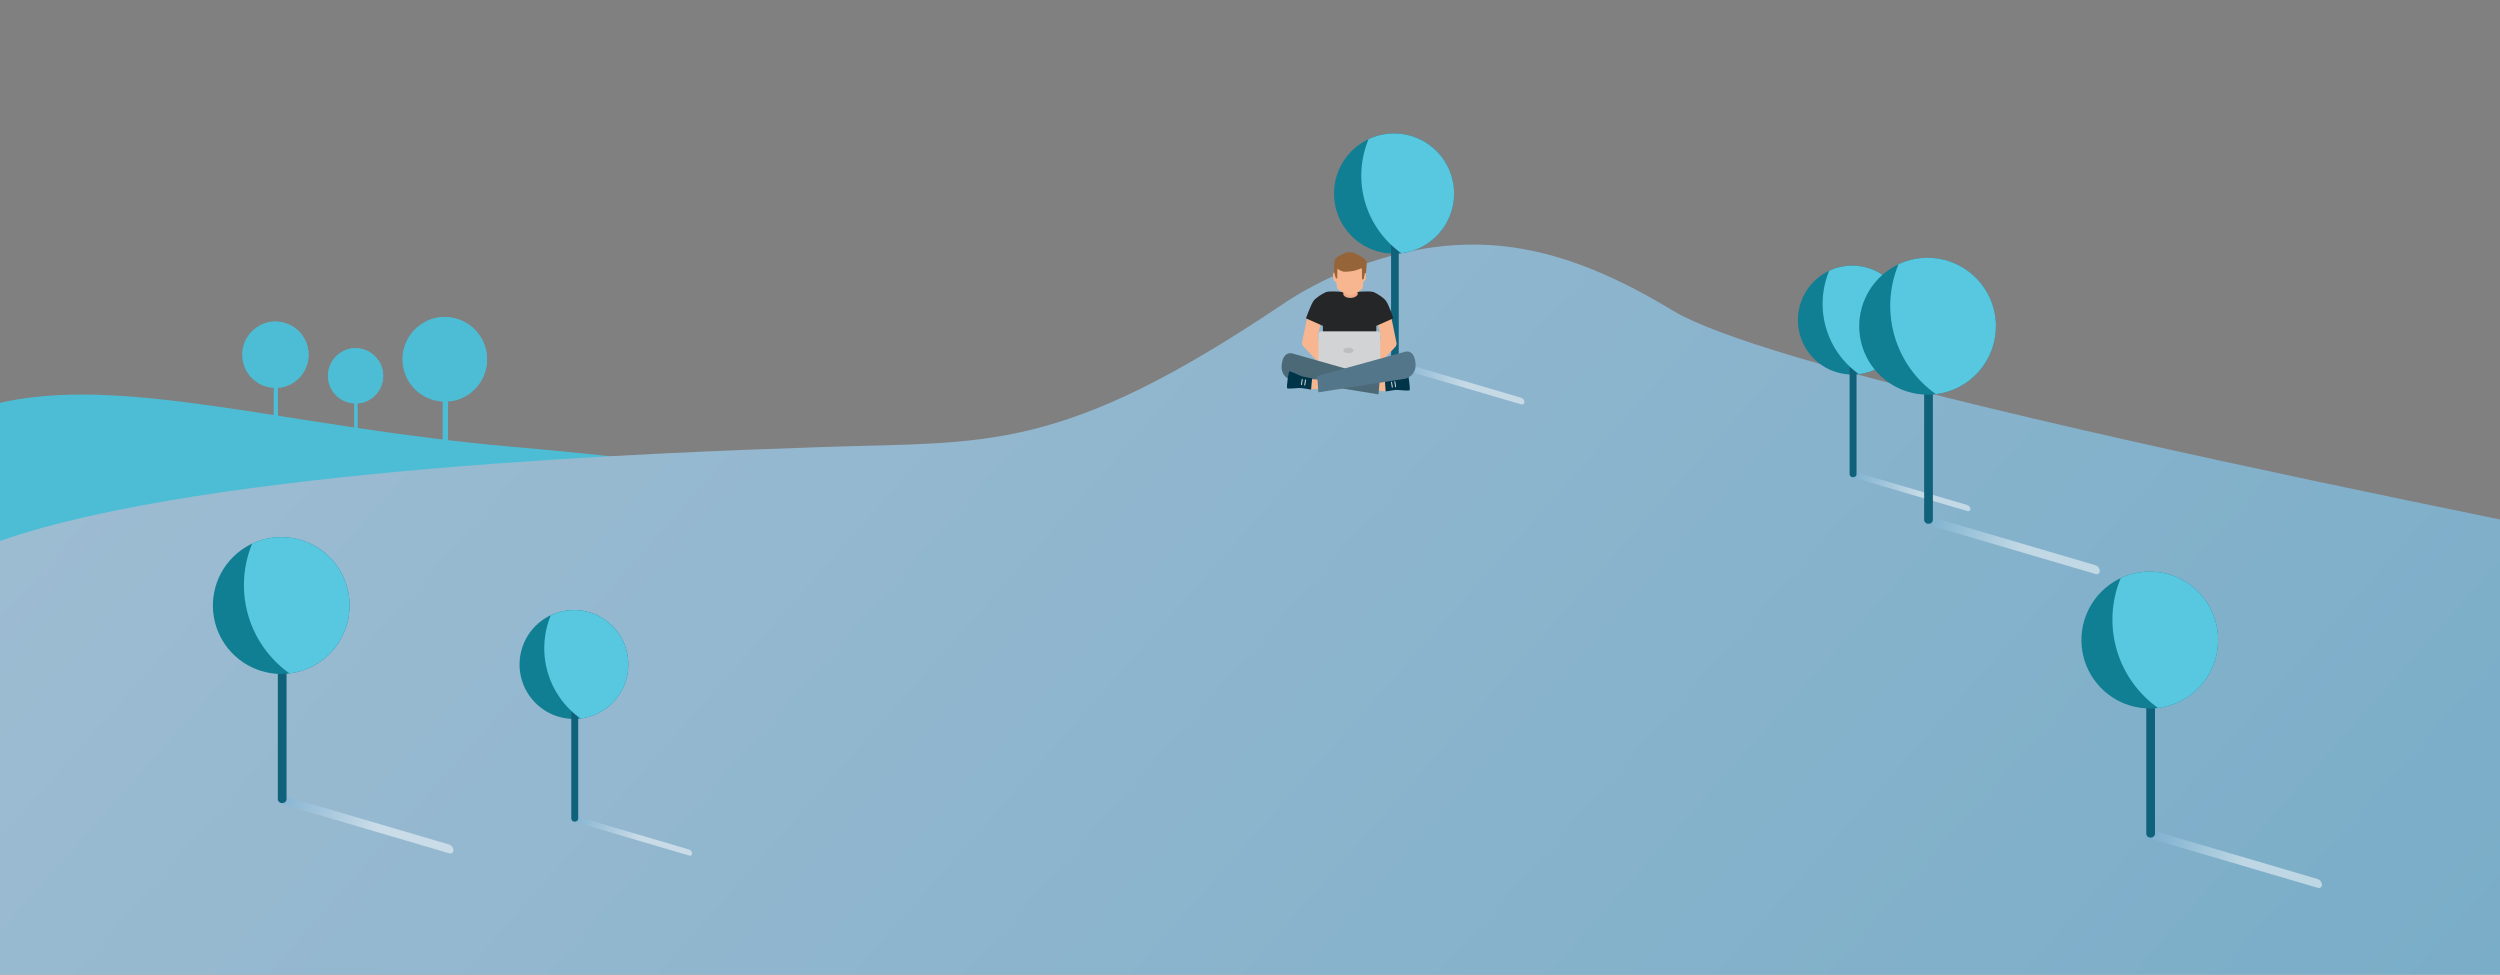 <?xml version="1.0" encoding="UTF-8"?>
<svg fill="none" viewBox="0 0 3840 1497" xmlns="http://www.w3.org/2000/svg">
<rect x="0" y="0" width="3840" height="1497" fill="#808080" stroke="none"/>
<g clip-path="url(#i)">
<path d="m-8 620.6v526.07h1731.7v-332.16c-46.5 1.014-453.79-86.451-934.65-128.06-351.85-30.449-602.21-113.77-797.09-65.852z" fill="#4DBDD5"/>
<path d="m426.95 559.7h-6.489v132.4h6.489v-132.4z" fill="#4DBDD5"/>
<path d="m473.93 544.86c0 12.453-4.551 24.475-12.796 33.801-8.245 9.325-19.613 15.31-31.963 16.826-2.057 0.27-4.13 0.396-6.204 0.379-11.588-2e-3 -22.828-3.957-31.869-11.212-9.04-7.255-15.34-17.376-17.861-28.695-2.521-11.32-1.113-23.161 3.992-33.571 5.105-10.411 13.603-18.77 24.092-23.698 6.774-3.171 14.168-4.79 21.646-4.741 13.5 0 26.448 5.361 36.003 14.906s14.935 22.494 14.96 36.005z" fill="#4DBDD5"/>
<path d="m473.94 544.86c0 12.453-4.552 24.475-12.797 33.8-8.244 9.326-19.613 15.311-31.962 16.827-14.939-10.568-25.837-25.913-30.899-43.507s-3.987-36.389 3.048-53.29c6.774-3.171 14.168-4.79 21.646-4.741 13.5 0 26.448 5.361 36.003 14.906s14.936 22.494 14.961 36.005z" fill="#4DBDD5"/>
<path d="m549.38 589.66h-5.411v110.41h5.411v-110.41z" fill="#4DBDD5"/>
<path d="m588.56 577.28c0 10.384-3.796 20.41-10.671 28.187-6.876 7.777-16.357 12.768-26.656 14.032-1.715 0.225-3.444 0.331-5.174 0.317-9.663-3e-3 -19.037-3.301-26.576-9.351s-12.793-14.491-14.895-23.93c-2.103-9.44-0.929-19.314 3.329-27.996s11.344-15.653 20.091-19.763c5.649-2.644 11.815-3.994 18.051-3.953 11.258 0 22.057 4.471 30.025 12.431 7.968 7.959 12.455 18.758 12.476 30.026z" fill="#4DBDD5"/>
<path d="m588.56 577.28c0 10.384-3.795 20.41-10.671 28.187s-16.356 12.768-26.655 14.032c-12.458-8.813-21.546-21.609-25.767-36.282-4.222-14.672-3.325-30.346 2.542-44.441 5.648-2.644 11.815-3.994 18.051-3.953 11.258 0 22.056 4.471 30.024 12.431 7.968 7.959 12.455 18.758 12.476 30.026z" fill="#4DBDD5"/>
<path d="m688.22 570.8h-8.27v168.74h8.27v-168.74z" fill="#4DBDD5"/>
<path d="m748.08 551.89c0 15.87-5.8 31.192-16.308 43.078-10.508 11.885-24.998 19.513-40.737 21.445-2.621 0.343-5.264 0.505-7.908 0.483-14.768-3e-3 -29.093-5.044-40.615-14.29s-19.551-22.145-22.764-36.572c-3.214-14.426-1.419-29.517 5.088-42.785 6.506-13.269 17.337-23.922 30.705-30.203 8.632-4.041 18.057-6.105 27.586-6.042 17.206 0 33.709 6.833 45.886 18.998 12.178 12.164 19.035 28.668 19.067 45.888z" fill="#4DBDD5"/>
<path d="m748.09 551.89c0 15.87-5.801 31.192-16.309 43.078-10.507 11.885-24.997 19.513-40.736 21.445-19.039-13.469-32.928-33.026-39.38-55.449-6.451-22.424-5.081-46.378 3.886-67.918 8.632-4.041 18.056-6.105 27.586-6.042 17.206 0 33.709 6.833 45.886 18.998 12.178 12.164 19.035 28.668 19.067 45.888z" fill="#4DBDD5"/>
<path d="m1969.5 467.75c-342.19 229.94-452.29 210.24-703.75 218.83l-6.52 0.222c-221.1 7.537-940.26 32.053-1259.2 144.15l1.082e-4 666.05h3840v-699.1c-356.15-72.753-815.27-170.16-1080.6-249.27-88.43-26.367-155.31-50.701-189.67-71.41v-1e-3c-170-102.47-313.5-135.96-503.73-60.589-33.14 13.131-65.45 30.23-96.57 51.116z" fill="url(#g)"/>
<path d="m2136.8 557.32c-0.04-0.619 0.08-1.237 0.34-1.798 0.27-0.56 0.67-1.043 1.18-1.405 0.5-0.362 1.09-0.59 1.7-0.663 0.62-0.073 1.24 0.011 1.81 0.245l194.59 57.201c1.4 0.453 2.64 1.322 3.54 2.493 0.9 1.17 1.42 2.586 1.5 4.061 0.04 0.619-0.08 1.237-0.35 1.797-0.27 0.561-0.67 1.044-1.17 1.406s-1.09 0.59-1.71 0.663c-0.61 0.073-1.24-0.011-1.81-0.245l-194.59-57.201c-1.4-0.453-2.63-1.322-3.53-2.493-0.9-1.17-1.43-2.587-1.5-4.061z" fill="url(#f)" opacity=".5" style="mix-blend-mode:multiply"/>
<path d="m2233.5 297.26c0.02 22.548-8.21 44.323-23.13 61.212-14.93 16.889-35.52 27.723-57.88 30.456-3.71 0.462-7.44 0.691-11.18 0.688-18.24 9e-3 -36.08-5.399-51.25-15.538-15.18-10.14-27.01-24.556-33.99-41.425-6.99-16.87-8.82-35.434-5.26-53.344 3.55-17.911 12.34-34.363 25.24-47.275 12.9-12.913 29.34-21.705 47.24-25.266 17.89-3.56 36.44-1.728 53.3 5.264 16.85 6.993 31.26 18.831 41.39 34.019 10.13 15.187 15.53 33.04 15.52 51.301v-0.092z" fill="#107E93"/>
<path d="m2143.1 324.08h-1.06c-2.96 0-5.36 2.401-5.36 5.363v228.85c0 2.962 2.4 5.363 5.36 5.363h1.06c2.96 0 5.35-2.401 5.35-5.363v-228.85c0-2.962-2.39-5.363-5.35-5.363z" fill="#10627A"/>
<path d="m2233.5 297.26c0.02 22.547-8.21 44.322-23.14 61.211-14.92 16.889-35.51 27.723-57.88 30.456-27-19.152-46.69-46.923-55.85-78.755-9.15-31.832-7.22-65.833 5.48-96.421 14.06-6.584 29.55-9.513 45.04-8.514 15.49 0.998 30.48 5.891 43.58 14.226s23.88 19.842 31.36 33.457c7.48 13.614 11.4 28.896 11.41 44.431v-0.091z" fill="#57C8DF"/>
<g clip-path="url(#h)">
<path d="m2137.1 487.63 7.89 38.683c0.53 2.368-0.26 4.473-1.57 6.315l-25.78 27.367-4.99-18.42 8.41-21.841-4.73-24.21 20.77-7.894z" fill="#F7B690"/>
<path d="m2008 486.84-7.89 38.682c-0.52 2.369 0.27 4.474 1.58 6.316l32.09 33.946-1.32-25.525-8.41-21.842 4.73-24.209-20.78-7.368z" fill="#F7B690"/>
<path d="m2129 462.37c-3.42-4.999-13.41-11.315-18.93-13.683-6.32-2.632-33.93 0.526-36.82 0.526-2.63 0-30.25-3.158-36.56-0.526-5.52 2.368-15.78 8.684-19.2 13.683-4.21 6.053-11.57 26.578-11.57 26.578l26.04 11.579v53.682h82.05v-53.682l26.04-11.579c0.52 0-6.84-20.525-11.05-26.578z" fill="#252627"/>
<path d="m2074.3 457.63c-7.1 0-11.05-3.421-11.05-6.053 0-2.631 2.11-4.736 4.74-4.736h12.89c2.63 0 4.73 2.105 4.73 4.736-0.26 2.632-5.26 6.053-11.31 6.053z" fill="#EDA988"/>
<path d="m2098.2 419.74 1.05-14.21c0.27-3.421-1.31-6.579-3.94-8.421-5.52-3.684-14.47-9.21-18.94-9.473-11.31-1.053-14.46 3.421-20.77 6.315-3.69 1.579-5.79 5-6.05 8.947l-0.53 16.842v7.368l23.67 9.999 22.09-7.368 3.42-9.999z" fill="#956439"/>
<path d="m2093.7 433.69v5.789c0 2.105-1.05 4.21-2.63 5.263-4.21 3.157-12.62 8.947-16.83 9.21-3.95 0-12.36-5-17.1-7.895-2.1-1.315-3.41-3.42-3.68-6.052l-0.79-6.315-3.15-2.106c-0.79-0.526-1.32-1.315-1.32-2.105l-0.79-8.684 1.84-2.631 2.63 9.473h2.11l0.26-14.21c0-0.263 0.53-0.526 0.79-0.263 1.58 1.316 6.05 4.21 10.52 4.21 13.68 0 22.35-3.947 25.25-5.263 0.52-0.263 1.05 0 1.05 0.79l0.26 16.578 2.63-1.052 1.84-9.474 1.58 1.316v7.368c0 0.79-0.26 1.316-0.79 1.842l-3.68 4.211z" fill="#F7B690"/>
<path d="m2116.1 571.57h-87.05c-2.1 0-3.94-1.842-3.94-3.947v-54.734c0-2.106 1.84-3.948 3.94-3.948h87.05c2.11 0 3.95 1.842 3.95 3.948v54.997c0 2.106-1.84 3.684-3.95 3.684z" fill="#D1D3D4"/>
<path d="m2128.4 585.52 1.84 15.525-12.36-0.789-1.84-14.21s11.31-0.263 12.36-0.526z" fill="#F7B690"/>
<path d="m2127.1 584.2 1.32 17.104s11.57-2.105 15.25-2.368c5.26-0.263 20.51 2.105 21.57 0.263 1.05-2.105-1.85-24.21-3.16-25.262-1.32-1.053-14.99 6.052-19.99 7.368-3.15 1.053-14.99 2.895-14.99 2.895z" fill="#003448"/>
<path d="m1987.7 543.68s-16.04-7.631-18.93 16.052c-2.37 19.736 14.73 24.209 14.73 24.209l133.86 21.842 2.11-24.736-131.77-37.367z" fill="#4B6977"/>
<path d="m2143.4 594.73c-0.26 0-0.53-0.263-0.53-0.527l-1.05-7.894c0-0.263 0.26-0.789 0.53-0.789 0.26 0 0.79 0.263 0.79 0.526l1.05 7.894c0 0.527-0.26 0.79-0.79 0.79z" fill="#F1F2F2"/>
<path d="m2138.4 595.52c-0.26 0-0.52-0.263-0.52-0.527l-1.05-7.894c0-0.263 0.26-0.789 0.52-0.789s0.79 0.263 0.79 0.526l1.05 7.894c-0.26 0.263-0.52 0.79-0.79 0.79z" fill="#F1F2F2"/>
<path d="m2014.3 582.36-2.1 15.789 12.36-0.789 1.84-14.21c0-0.263-11.05-0.527-12.1-0.79z" fill="#F7B690"/>
<path d="m2015.4 581.05-1.58 17.367s-11.57-2.105-15.25-2.368c-5.26-0.526-20.78 2.105-21.57 0-1.05-2.105 2.11-24.473 3.42-25.525 1.32-1.053 14.73 6.052 19.73 7.631 3.68 1.053 15.25 2.895 15.25 2.895z" fill="#003448"/>
<path d="m2155.5 541.05s16.3-7.631 18.67 16.315c2.11 19.736-14.99 24.21-14.99 24.21l-134.13 21.051-1.84-24.999 132.29-36.577z" fill="#54768B"/>
<path d="m1999 591.31c-0.52 0-0.79-0.263-0.52-0.79l1.05-7.894c0-0.263 0.26-0.526 0.79-0.526 0.26 0 0.52 0.263 0.52 0.789l-1.05 7.894c-0.26 0.527-0.52 0.527-0.79 0.527z" fill="#F1F2F2"/>
<path d="m2004 592.1c-0.52 0-0.79-0.263-0.52-0.79l1.05-7.894c0-0.263 0.26-0.526 0.79-0.526 0.26 0 0.52 0.263 0.52 0.789l-1.05 7.895c-0.26 0.526-0.52 0.526-0.79 0.526z" fill="#F1F2F2"/>
<path d="m2079 538.16c0 2.368-3.41 4.21-7.89 4.21-4.47 0-7.89-1.842-7.89-4.21 0-2.369 3.42-4.211 7.89-4.211 4.48 0 7.89 1.842 7.89 4.211z" fill="#BCBEC0"/>
</g>
<path d="m2841.1 727.25c-0.04-0.561 0.07-1.121 0.31-1.629s0.61-0.946 1.07-1.273c0.45-0.328 0.98-0.535 1.54-0.601s1.12 0.01 1.64 0.222l176.33 51.833c1.27 0.411 2.39 1.198 3.21 2.259 0.81 1.061 1.29 2.344 1.36 3.68 0.03 0.561-0.08 1.122-0.32 1.629-0.24 0.508-0.6 0.946-1.06 1.274-0.46 0.327-0.99 0.534-1.54 0.6-0.56 0.067-1.13-0.01-1.65-0.222l-176.33-51.833c-1.27-0.41-2.39-1.198-3.2-2.259-0.82-1.061-1.29-2.344-1.36-3.68z" fill="url(#e)" opacity=".5" style="mix-blend-mode:multiply"/>
<path d="m2928.7 491.59c0.01 20.431-7.44 40.163-20.97 55.467-13.52 15.305-32.18 25.122-52.45 27.599-3.36 0.418-6.74 0.626-10.12 0.623-16.54 8e-3 -32.7-4.892-46.45-14.08s-24.47-22.252-30.8-37.538c-6.33-15.287-7.99-32.109-4.77-48.339 3.23-16.23 11.19-31.138 22.88-42.839s26.58-19.668 42.8-22.894c16.22-3.227 33.03-1.567 48.3 4.77 15.27 6.336 28.33 17.064 37.51 30.826s14.07 29.94 14.07 46.488v-0.083z" fill="#107E93"/>
<path d="m2846.8 515.89h-0.96c-2.68 0-4.85 2.175-4.85 4.859v207.38c0 2.684 2.17 4.859 4.85 4.859h0.96c2.68 0 4.85-2.175 4.85-4.859v-207.38c0-2.684-2.17-4.859-4.85-4.859z" fill="#10627A"/>
<path d="m2928.7 491.59c0.02 20.431-7.44 40.163-20.96 55.467-13.53 15.305-32.19 25.122-52.45 27.599-24.47-17.355-42.32-42.521-50.61-71.366-8.3-28.845-6.55-59.655 4.96-87.374 12.74-5.966 26.78-8.619 40.81-7.715 14.04 0.905 27.62 5.339 39.49 12.892s21.65 17.98 28.42 30.317c6.78 12.337 10.33 26.185 10.34 40.263v-0.083z" fill="#57C8DF"/>
<path d="m877.56 1256.3c-0.034-0.56 0.074-1.12 0.315-1.62 0.24-0.51 0.606-0.95 1.062-1.28s0.988-0.53 1.545-0.6c0.558-0.06 1.123 0.01 1.643 0.22l176.32 51.84c1.28 0.41 2.39 1.2 3.21 2.26s1.29 2.34 1.36 3.68c0.03 0.56-0.07 1.12-0.32 1.62-0.24 0.51-0.6 0.95-1.06 1.28-0.45 0.33-0.99 0.53-1.54 0.6-0.56 0.07-1.13-0.01-1.65-0.22l-176.32-51.84c-1.273-0.41-2.391-1.19-3.206-2.26-0.815-1.06-1.289-2.34-1.359-3.68z" fill="url(#d)" opacity=".5" style="mix-blend-mode:multiply"/>
<path d="m965.16 1020.6c0.019 20.43-7.439 40.16-20.964 55.46-13.526 15.31-32.183 25.13-52.447 27.6-3.359 0.42-6.741 0.63-10.126 0.63-16.534 0-32.698-4.9-46.449-14.08-13.751-9.19-24.47-22.26-30.801-37.54-6.331-15.29-7.99-32.11-4.766-48.34 3.224-16.231 11.185-31.139 22.876-42.84s26.587-19.668 42.803-22.895c16.217-3.226 33.025-1.566 48.299 4.77 15.274 6.337 28.326 17.064 37.507 30.826 9.181 13.763 14.076 29.939 14.068 46.489v-0.08z" fill="#107E93"/>
<path d="m883.28 1044.9h-0.955c-2.681 0-4.855 2.18-4.855 4.86v207.38c0 2.68 2.174 4.86 4.855 4.86h0.955c2.681 0 4.855-2.18 4.855-4.86v-207.38c0-2.68-2.174-4.86-4.855-4.86z" fill="#10627A"/>
<path d="m965.16 1020.6c0.018 20.44-7.439 40.17-20.965 55.47-13.525 15.31-32.182 25.12-52.447 27.6-24.47-17.35-42.317-42.52-50.612-71.37-8.295-28.84-6.545-59.651 4.964-87.369 12.74-5.966 26.778-8.62 40.814-7.715 14.037 0.905 27.619 5.339 39.489 12.892 11.87 7.552 21.645 17.98 28.419 30.317 6.775 12.337 10.33 26.185 10.338 40.265v-0.09z" fill="#57C8DF"/>
<path d="m2955.2 797.5c-0.05-0.822 0.1-1.644 0.46-2.388 0.35-0.743 0.89-1.384 1.56-1.861 0.67-0.476 1.45-0.773 2.27-0.862 0.82-0.088 1.64 0.034 2.4 0.356l256.72 75.432c1.86 0.599 3.49 1.748 4.69 3.296 1.19 1.548 1.89 3.422 2 5.375 0.05 0.822-0.11 1.644-0.46 2.387-0.35 0.744-0.89 1.385-1.56 1.861-0.67 0.477-1.45 0.774-2.27 0.862-0.82 0.089-1.65-0.034-2.4-0.356l-256.72-75.431c-1.86-0.603-3.49-1.754-4.68-3.301-1.2-1.547-1.9-3.419-2.01-5.37z" fill="url(#c)" opacity=".5" style="mix-blend-mode:multiply"/>
<path d="m2962.8 531.66h-1.23c-3.37 0-6.09 2.728-6.09 6.094v260.61c0 3.366 2.72 6.094 6.09 6.094h1.23c3.37 0 6.09-2.728 6.09-6.094v-260.61c0-3.366-2.72-6.094-6.09-6.094z" fill="#10627A"/>
<path d="m3065.7 501.1c0.01 25.655-9.36 50.425-26.35 69.642-16.98 19.217-40.4 31.553-65.84 34.683-4.23 0.51-8.49 0.768-12.75 0.77-20.77 0-41.07-6.163-58.34-17.711s-30.72-27.962-38.67-47.166c-7.95-19.203-10.03-40.334-5.98-60.721 4.05-20.386 14.06-39.113 28.74-53.81 14.69-14.698 33.4-24.707 53.77-28.763 20.37-4.055 41.48-1.973 60.67 5.981s35.59 21.425 47.12 38.707c11.54 17.283 17.7 37.602 17.7 58.388h-0.07z" fill="#107E93"/>
<path d="m3065.7 501.09c0.01 25.655-9.37 50.425-26.35 69.642s-40.4 31.553-65.84 34.683c-30.77-21.799-53.22-53.428-63.65-89.687-10.42-36.258-8.21-74.989 6.27-109.82 16.01-7.493 33.65-10.825 51.29-9.687s34.71 6.708 49.62 16.197c14.92 9.488 27.2 22.588 35.72 38.088 8.52 15.499 12.99 32.898 13.01 50.587h-0.07z" fill="#57C8DF"/>
<path d="m426.46 1226.5c-0.054-0.82 0.103-1.64 0.456-2.39 0.353-0.74 0.891-1.38 1.562-1.86s1.452-0.77 2.27-0.86 1.645 0.03 2.402 0.36l256.72 75.43c1.86 0.6 3.495 1.75 4.69 3.29 1.194 1.55 1.892 3.43 2.001 5.38 0.054 0.82-0.103 1.64-0.457 2.39-0.353 0.74-0.891 1.38-1.561 1.86-0.671 0.47-1.453 0.77-2.271 0.86s-1.645-0.04-2.402-0.36l-256.72-75.43c-1.857-0.6-3.49-1.75-4.684-3.3s-1.893-3.42-2.006-5.37z" fill="url(#b)" opacity=".5" style="mix-blend-mode:multiply"/>
<path d="m434.05 960.66h-1.238c-3.362 0-6.088 2.728-6.088 6.094v260.61c0 3.36 2.726 6.09 6.088 6.09h1.238c3.362 0 6.088-2.73 6.088-6.09v-260.61c0-3.366-2.726-6.094-6.088-6.094z" fill="#10627A"/>
<path d="m536.95 930.1c4e-3 25.655-9.369 50.425-26.352 69.642-16.982 19.213-40.402 31.553-65.844 34.683-4.229 0.51-8.486 0.77-12.746 0.77-20.768 0-41.071-6.16-58.339-17.71-17.269-11.55-30.728-27.963-38.676-47.167-7.947-19.203-10.027-40.334-5.975-60.721 4.052-20.386 14.053-39.113 28.738-53.81 14.686-14.698 33.397-24.707 53.766-28.763 20.37-4.055 41.484-1.973 60.671 5.981 19.188 7.954 35.588 21.425 47.127 38.707 11.538 17.283 17.697 37.602 17.697 58.388h-0.067z" fill="#107E93"/>
<path d="m536.95 930.09c3e-3 25.655-9.369 50.425-26.352 69.642-16.983 19.214-40.402 31.554-65.844 34.684-30.771-21.8-53.215-53.429-63.642-89.688-10.426-36.258-8.215-74.989 6.27-109.82 16.01-7.493 33.65-10.825 51.287-9.687 17.638 1.138 34.704 6.708 49.62 16.197 14.917 9.488 27.202 22.588 35.719 38.088 8.517 15.499 12.991 32.898 13.009 50.587h-0.067z" fill="#57C8DF"/>
<path d="m3296.5 1279.5c-0.06-0.82 0.1-1.64 0.45-2.39 0.36-0.74 0.89-1.38 1.56-1.86s1.46-0.77 2.27-0.86c0.82-0.09 1.65 0.03 2.41 0.36l256.71 75.43c1.86 0.6 3.5 1.75 4.69 3.29 1.2 1.55 1.89 3.43 2 5.38 0.06 0.82-0.1 1.64-0.45 2.39-0.36 0.74-0.89 1.38-1.56 1.86-0.68 0.47-1.46 0.77-2.27 0.86-0.82 0.09-1.65-0.04-2.41-0.36l-256.71-75.43c-1.86-0.6-3.49-1.75-4.69-3.3-1.19-1.55-1.89-3.42-2-5.37z" fill="url(#a)" opacity=".5" style="mix-blend-mode:multiply"/>
<path d="m3304 1013.7h-1.24c-3.36 0-6.09 2.73-6.09 6.1v260.61c0 3.36 2.73 6.09 6.09 6.09h1.24c3.36 0 6.09-2.73 6.09-6.09v-260.61c0-3.37-2.73-6.1-6.09-6.1z" fill="#10627A"/>
<path d="m3407 983.1c0 25.655-9.37 50.425-26.35 69.645-16.98 19.21-40.4 31.55-65.85 34.68-4.23 0.51-8.48 0.77-12.74 0.77-20.77 0-41.07-6.16-58.34-17.71s-30.73-27.96-38.68-47.17c-7.94-19.2-10.02-40.331-5.97-60.718 4.05-20.386 14.05-39.113 28.74-53.81 14.68-14.698 33.39-24.707 53.76-28.763 20.37-4.055 41.49-1.973 60.67 5.981 19.19 7.954 35.59 21.425 47.13 38.707 11.54 17.283 17.7 37.602 17.7 58.388h-0.07z" fill="#107E93"/>
<path d="m3407 983.09c0 25.656-9.37 50.426-26.35 69.646-16.99 19.21-40.41 31.55-65.85 34.68-30.77-21.8-53.21-53.43-63.64-89.688s-8.22-74.989 6.27-109.82c16.01-7.493 33.65-10.825 51.29-9.687 17.63 1.138 34.7 6.708 49.62 16.197 14.91 9.488 27.2 22.588 35.72 38.088 8.51 15.499 12.99 32.898 13 50.587h-0.06z" fill="#57C8DF"/>
</g>
<defs>
<linearGradient id="g" x1="2871.9" x2="-3648.2" y1="8660" y2="2867.2" gradientUnits="userSpaceOnUse">
<stop stop-color="#509BBC" offset="0"/>
<stop stop-color="#ABC2D6" offset="1"/>
</linearGradient>
<linearGradient id="f" x1="2250.1" x2="2044.1" y1="590.55" y2="530.83" gradientUnits="userSpaceOnUse">
<stop stop-color="#fff" offset="0"/>
<stop stop-color="#006DB1" offset="1"/>
</linearGradient>
<linearGradient id="e" x1="2943.7" x2="2757.1" y1="757.36" y2="703.24" gradientUnits="userSpaceOnUse">
<stop stop-color="#fff" offset="0"/>
<stop stop-color="#006DB1" offset="1"/>
</linearGradient>
<linearGradient id="d" x1="980.19" x2="793.58" y1="1286.4" y2="1232.3" gradientUnits="userSpaceOnUse">
<stop stop-color="#fff" offset="0"/>
<stop stop-color="#006DB1" offset="1"/>
</linearGradient>
<linearGradient id="c" x1="3104.6" x2="2832.9" y1="841.35" y2="762.52" gradientUnits="userSpaceOnUse">
<stop stop-color="#fff" offset="0"/>
<stop stop-color="#006DB1" offset="1"/>
</linearGradient>
<linearGradient id="b" x1="575.92" x2="304.16" y1="1270.4" y2="1191.5" gradientUnits="userSpaceOnUse">
<stop stop-color="#fff" offset="0"/>
<stop stop-color="#006DB1" offset="1"/>
</linearGradient>
<linearGradient id="a" x1="3445.9" x2="3174.2" y1="1323.4" y2="1244.5" gradientUnits="userSpaceOnUse">
<stop stop-color="#fff" offset="0"/>
<stop stop-color="#006DB1" offset="1"/>
</linearGradient>
<clipPath id="i">
<rect width="3840" height="1497" fill="#fff"/>
</clipPath>
<clipPath id="h">
<rect transform="translate(1968.5 387.64)" width="205.93" height="218.15" fill="#fff"/>
</clipPath>
</defs>
</svg>
